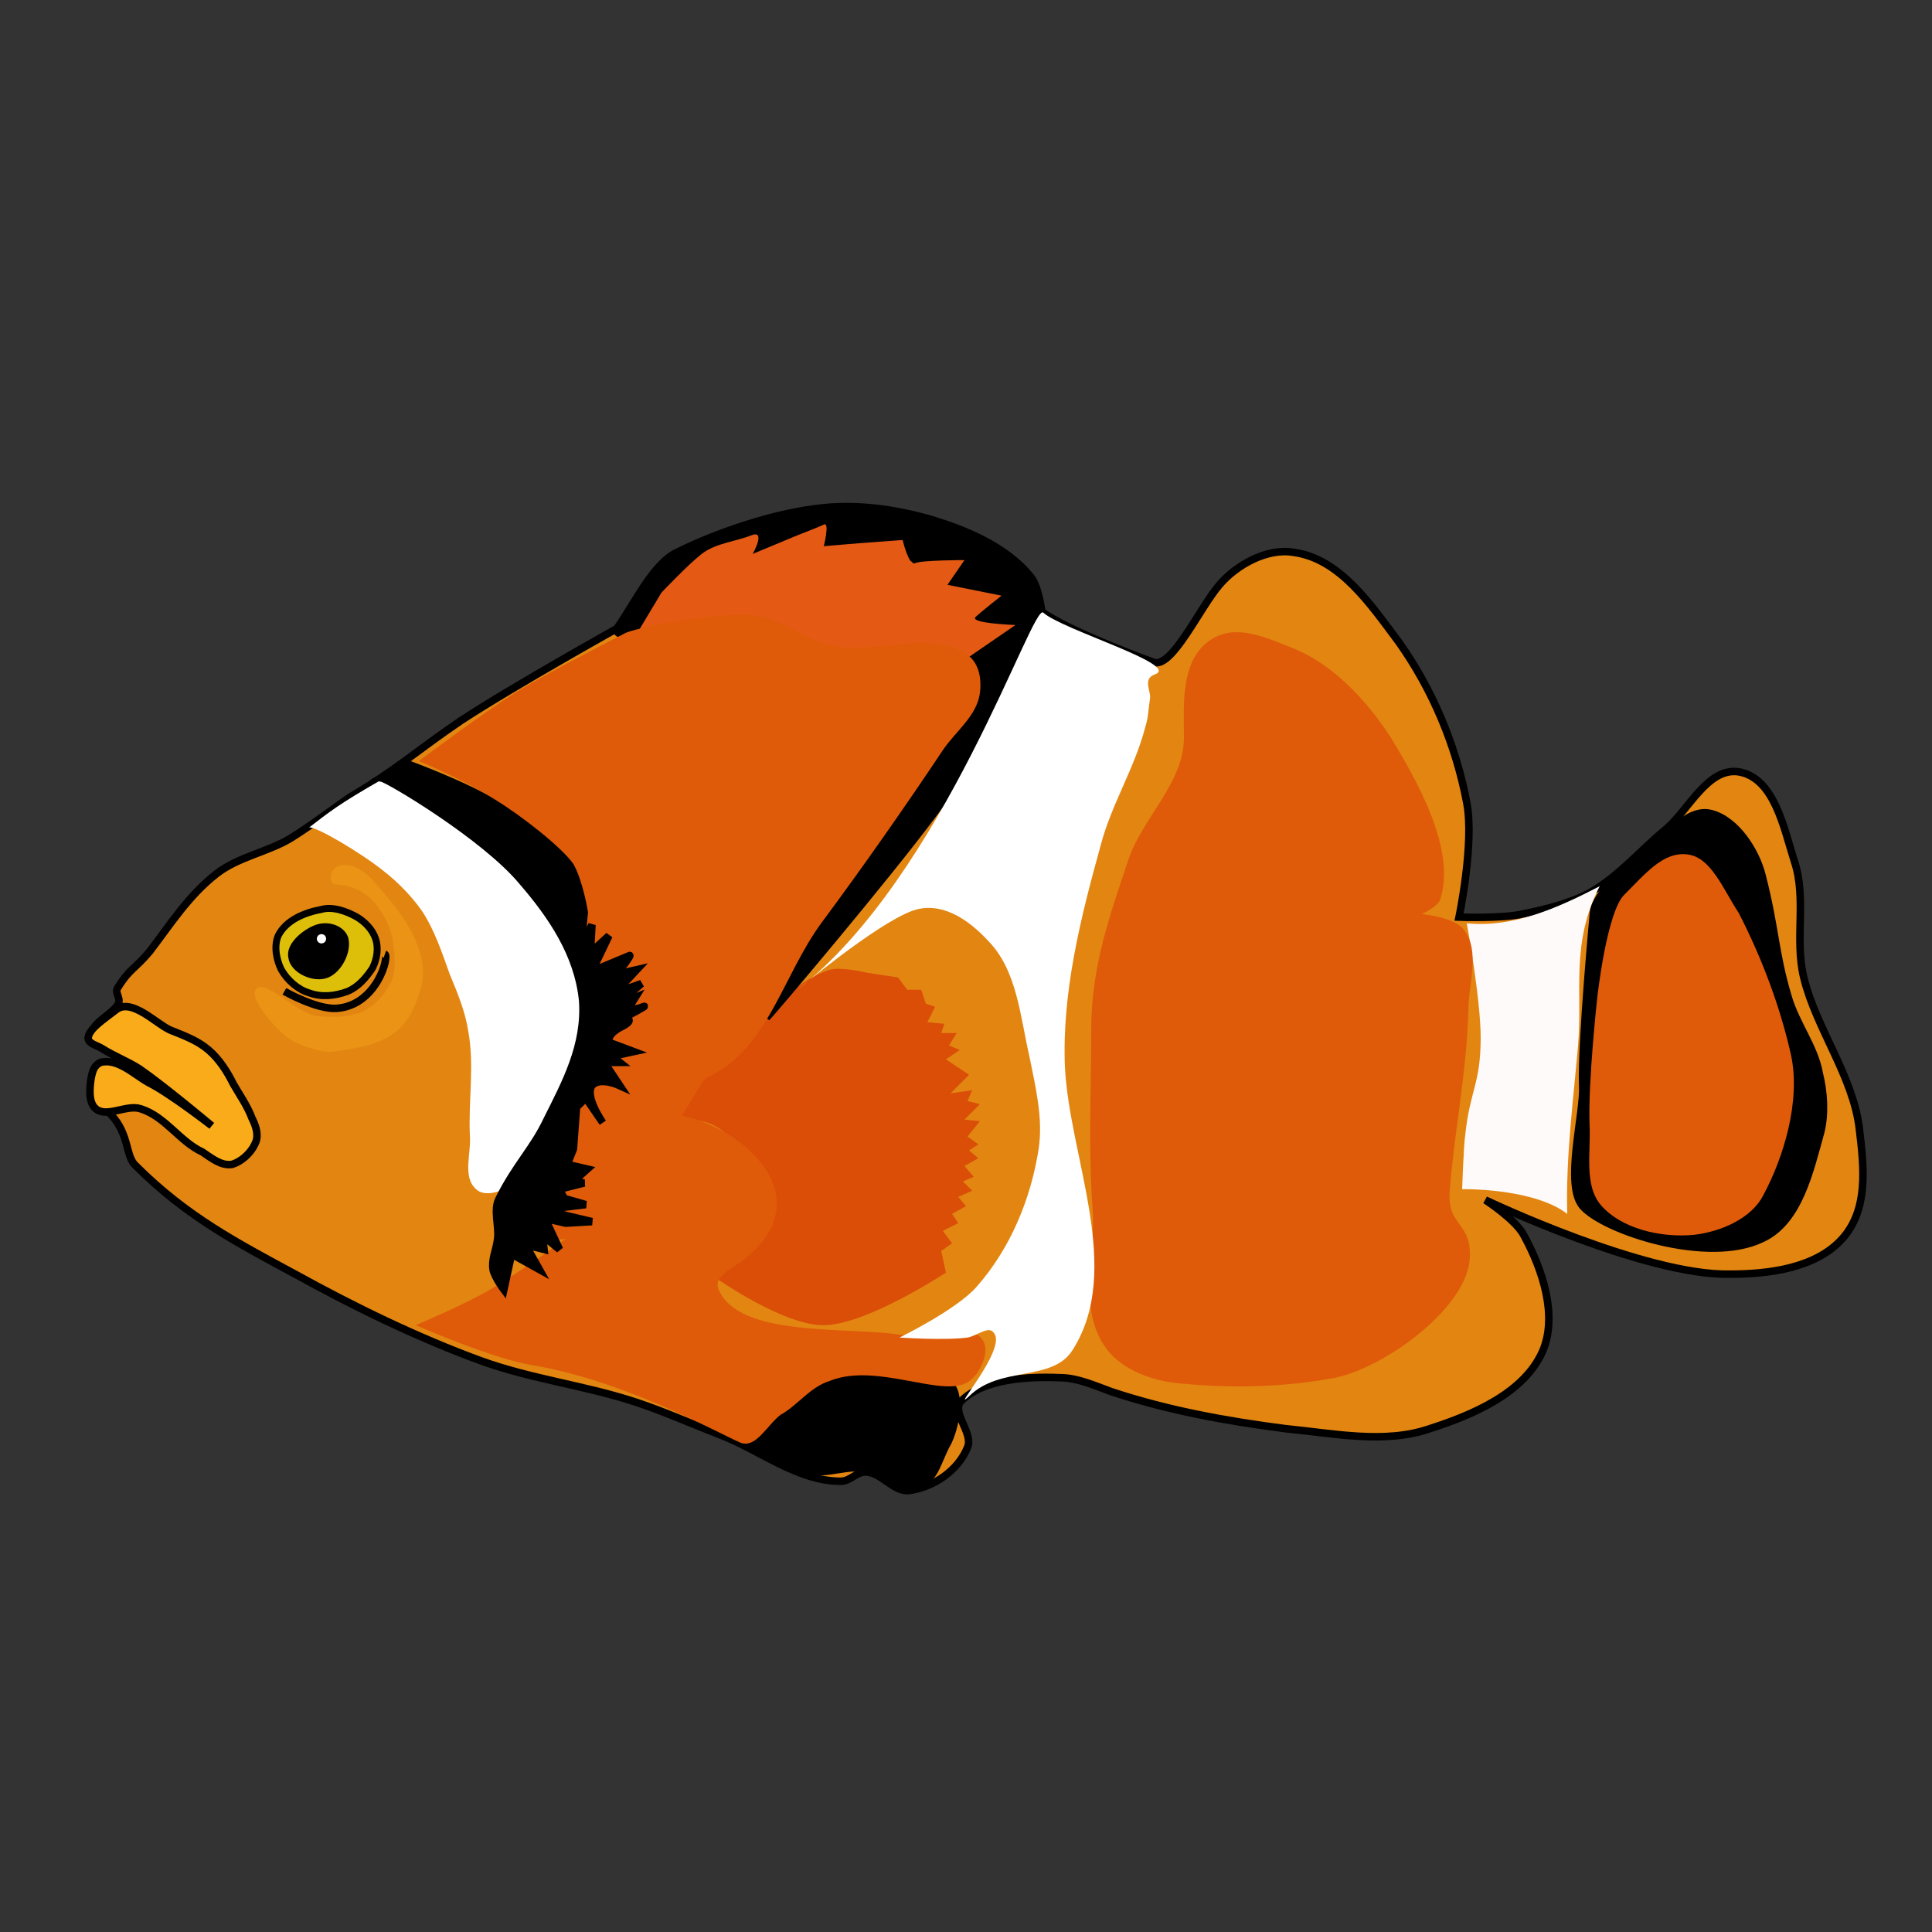 <?xml version="1.0" encoding="utf-8"?>
<!-- Generator: Adobe Illustrator 22.1.0, SVG Export Plug-In . SVG Version: 6.00 Build 0)  -->
<svg version="1.1"
	 id="svg2" inkscape:version="0.91 r13725" sodipodi:docname="fish-cartoon.svg" xmlns:cc="http://creativecommons.org/ns#" xmlns:dc="http://purl.org/dc/elements/1.1/" xmlns:inkscape="http://www.inkscape.org/namespaces/inkscape" xmlns:rdf="http://www.w3.org/1999/02/22-rdf-syntax-ns#" xmlns:sodipodi="http://sodipodi.sourceforge.net/DTD/sodipodi-0.dtd" xmlns:svg="http://www.w3.org/2000/svg"
	 xmlns="http://www.w3.org/2000/svg" xmlns:xlink="http://www.w3.org/1999/xlink" x="0px" y="0px" viewBox="0 0 125 125"
	 style="enable-background:new 0 0 125 125;" xml:space="preserve">
<rect x="0" y="0" width="125" height="125" fill="#333333" stroke="none"/>
<style type="text/css">
	.st0{fill:#FDE239;stroke:#000000;stroke-width:0.486;}
	.st1{fill:#E28611;stroke:#000000;stroke-width:0.486;}
	.st2{fill:#DDBF0A;stroke:#000000;stroke-width:0.45;}
	.st3{fill:#FFFAFA;}
	.st4{stroke:#000000;stroke-width:0.486;}
	.st5{fill:#DF5B09;stroke:#000000;stroke-width:0.486;}
	.st6{fill:#DF5B09;}
	.st7{fill:#DA4E08;}
	.st8{fill:#FFFFFF;}
	.st9{fill:#F9AB1A;fill-opacity:0.354;}
	.st10{fill:#F9AB1A;stroke:#000000;stroke-width:0.486;}
	.st11{fill:#E45A14;}
	.st12{fill:none;stroke:#000000;stroke-width:0.486;}
</style>
<sodipodi:namedview  bordercolor="#666666" borderopacity="1.0" id="base" inkscape:current-layer="layer1" inkscape:cx="368.15193" inkscape:cy="357.69734" inkscape:document-units="px" inkscape:pageopacity="0.0" inkscape:pageshadow="2" inkscape:window-height="705" inkscape:window-maximized="1" inkscape:window-width="1366" inkscape:window-x="-8" inkscape:window-y="-8" inkscape:zoom="1" pagecolor="#ffffff" showgrid="false" units="px">
	</sodipodi:namedview>
<g id="layer1" transform="translate(0,-452.362)" inkscape:groupmode="layer" inkscape:label="Layer 1">
	<path id="path4188" inkscape:connector-curvature="0" sodipodi:nodetypes="ssssssssss" class="st0" d="M21.1,509.7
		c-1.1,0-2.4,0.1-3.2,0.8c-0.9,0.7-1.4,2-1.4,3.1c0,0.9,0.4,1.9,1.1,2.6c0.7,0.8,1.8,1.3,2.9,1.4c0.9,0.1,1.9-0.2,2.6-0.7
		c0.6-0.4,1.2-1.3,1.5-2c0.3-0.9,0.2-2.2-0.2-3.1c-0.3-0.9-1-1.2-1.8-1.7C22.1,509.9,21.6,509.7,21.1,509.7L21.1,509.7z"/>
	
		<path id="path4147" inkscape:connector-curvature="0" sodipodi:nodetypes="cssssssssscsssssssssssssassssscssssssaaacssssssssssc" class="st1" d="
		M40.5,492.7c0,0-7.2,4-10.7,6.3c-2.8,1.9-4.2,3.2-7.1,4.9c-0.9,0.6-2.6,1.9-3.9,2.7c-1.5,0.9-3.4,1.2-4.8,2.3c-1.8,1.4-3,3.3-4.3,5
		c-1,1.2-1.3,1.1-2.1,2.4c-0.2,0.3,0.3,0.7,0,1.1c-0.4,0.6-1.7,1.2-1.6,1.8c0.1,0.3,0.4,0.7,0.8,0.8c1.1,0.1,7.6,5.2,7.5,5.3
		c0.1-0.1-7.2-5.2-8-4c-0.5,0.7-0.5,2-0.1,2.5c0.5,0.6,0.7,0.3,1,0.7c1.2,1.3,0.9,2.7,1.6,3.3c3.3,3.3,6.6,5,10.3,7
		c3.8,2.1,7.9,4.1,12,5.6c3.3,1.2,6.8,1.6,10.1,2.7c1.8,0.6,3.6,1.4,5.4,2.1c2.6,1,5,3,7.8,3c0.6,0,1-0.6,1.6-0.6
		c1,0,1.8,1.3,2.8,1.2c1.6-0.2,3.2-1.3,3.8-2.8c0.4-0.9-1.1-2.3-0.4-3c1.4-1.4,4.2-1.6,6.4-1.5c1.1,0,2.2,0.5,3.3,0.9
		c3.6,1.2,7.4,1.9,11.3,2.4c3.1,0.3,6.4,1,9.3,0c2.8-0.9,6.1-2.3,7.3-5c1-2.3,0-5.3-1.2-7.5c-0.5-1-2.5-2.3-2.5-2.3
		s10.3,4.9,15.8,4.8c2.6,0,5.6-0.4,7.3-2.3c1.7-1.9,1.4-4.6,1.1-7.1c-0.4-3.4-2.8-6.5-3.6-9.8c-0.6-2.5,0.2-5.1-0.6-7.5
		c-0.7-2.2-1.3-5.4-3.6-5.8c-2-0.3-3.2,2.4-4.7,3.7c-1.6,1.3-3,3-4.9,4.1c-1.3,0.7-2.9,1.1-4.4,1.4c-1.3,0.3-4.1,0.2-4.1,0.2
		s1-4.8,0.5-7.4c-0.7-3.7-2.2-7.3-4.4-10.4c-1.8-2.4-3.8-5.4-6.8-5.8c-1.7-0.3-3.7,0.8-4.8,2.1c-1.3,1.5-3.1,5.5-4.3,5
		c0,0-4.7-1.7-6.8-3c-2.5-1.5-4.2-4.3-6.9-5.6c-1.7-0.8-3.7-1.2-5.6-1.2c-2.1,0-4.2,0.5-6.2,1.1c-2.3,0.7-4.7,1.3-6.5,2.9
		C41.6,490.1,40.5,492.7,40.5,492.7L40.5,492.7z"/>
	<path id="path4190" inkscape:connector-curvature="0" sodipodi:nodetypes="sssssssss" class="st2" d="M20.8,511.2
		c-1.1,0.2-2.3,0.7-2.8,1.7c-0.3,0.7-0.1,1.6,0.2,2.2c0.4,0.7,1.1,1.3,1.8,1.5c0.8,0.3,1.7,0.2,2.5-0.1c0.7-0.3,1.2-0.9,1.6-1.5
		c0.3-0.6,0.4-1.3,0.2-1.9c-0.2-0.6-0.7-1.1-1.2-1.4C22.4,511.3,21.5,511,20.8,511.2z"/>
	<path id="path4149" inkscape:connector-curvature="0" sodipodi:nodetypes="cssccscc" class="st3" d="M94.9,512.1
		c0,0,0.9,4.9,0.9,7.4c0,3-0.7,3.4-1,6.3c-0.1,0.6-0.2,3.5-0.2,3.5c2.6,0,5.4,0.5,6.8,1.6c-0.1-3.7,0.4-7.4,0.7-10.9
		c0.3-3.5-0.5-6.6,1.4-10.3C100.8,511.1,97.9,512.4,94.9,512.1L94.9,512.1z"/>
	<path id="path4184" inkscape:connector-curvature="0" sodipodi:nodetypes="sacssaaasss" class="st4" d="M110.7,505
		c-1.5-0.4-3,1.6-4.3,2.7c-1.3,1.1-3.1,2.3-3.3,3.7c0,0-0.8,8.5-0.7,11.2c0.1,1.8-1.2,6.4,0,7.8c1.4,1.6,8.1,3.8,11.6,2.1
		c2.4-1.1,3.1-4.4,3.8-6.9c0.3-1.2,0.2-2.6-0.1-3.8c-0.3-1.7-1.5-3.2-2-4.9c-0.9-3-0.8-4.4-1.7-7.9
		C113.6,507.4,112.3,505.4,110.7,505z"/>
	<path id="path4151" inkscape:connector-curvature="0" sodipodi:nodetypes="sscsssssss" class="st5" d="M109.2,507.4
		c-1.7-0.2-2.9,1.3-4.3,2.7c-1.2,1.2-1.8,6.8-1.8,6.8c0,0-0.6,5.4-0.5,8.2c0.1,1.8-0.4,4,0.8,5.4c1.4,1.6,4,2.2,6.2,2
		c1.8-0.2,3.9-1.1,4.7-2.7c1.3-2.4,2.5-6.2,1.8-9.3c-0.7-3.1-1.9-6.3-3.4-9.2C111.7,509.8,110.9,507.6,109.2,507.4z"/>
	<path id="path4153" inkscape:connector-curvature="0" sodipodi:nodetypes="sssssasassssssscs" class="st6" d="M93.2,510.5
		c1-3.2-1.5-7.6-3.2-10.4c-1.7-2.6-3.9-4.9-6.6-5.9c-1.5-0.6-3.3-1.4-4.8-0.6c-2.3,1.2-2,4.4-2,6.5c0,2.9-2.7,5.2-3.6,7.9
		c-1.2,3.6-2.4,6.9-2.4,11c0,3.9-0.2,7.8,0.1,11.7c0.2,3.1-1.1,6.6,1.1,9.2c1.2,1.3,3.1,1.9,4.9,2c3.2,0.3,6.5,0.2,9.7-0.4
		c3.3-0.7,8.6-4.6,8.7-7.8c0.1-2.3-1.5-2-1.3-4.3c0.3-3.9,1.1-7.7,1.2-11.6c0-1.8,0.8-3.9-0.3-5.3c-0.6-0.8-2.7-1-2.7-1
		S93.1,511,93.2,510.5L93.2,510.5z"/>
	
		<path id="path4155" inkscape:connector-curvature="0" sodipodi:nodetypes="csccccccccccccccccccccccccccccccccccccsssscsssc" class="st7" d="
		M46.4,535.1c0,0,4.4,3.1,7,3c2.8-0.1,7.8-3.4,7.8-3.4l-0.3-1.4l0.7-0.5L61,532l1-0.5l-0.4-0.6l0.9-0.5l-0.5-0.6l0.9-0.4l-0.6-0.6
		l0.7-0.3l-0.6-0.7l0.9-0.5l-0.6-0.5l0.6-0.4l-0.7-0.5l0.8-1l-1-0.1l1-1l-0.8-0.2l0.3-0.7l-1.4,0.2l1.2-1.2l-1.5-1l0.9-0.6l-0.7-0.3
		l0.5-0.8l-1,0l0.2-0.6l-1.1-0.1l0.5-1l-0.6-0.2l-0.3-0.9l-0.9,0l-0.6-0.8l-2-0.3c0,0-1.6-0.4-2.4-0.2c-2.5,0.8-4.3,3.2-6.2,5
		c-0.6,0.5-1.3,1.3-1.9,1.8c-0.5,0.4-0.8,0.4-1.3,0.9c-1.2,1.2-2.7,4.2-2.7,4.2s2.4-2.4,3.8-2.1c1.9,0.4,3.3,2.6,3.7,4.5
		c0.3,1.3-0.4,2.6-1.1,3.7C47.7,534,46.4,535.1,46.4,535.1L46.4,535.1z"/>
	<path id="path4160" inkscape:connector-curvature="0" sodipodi:nodetypes="sscssssssss" class="st4" d="M61.6,542.1
		c-1.1-1.5-3.2-0.9-5.1-1.1c-1.1-0.1-3.3,0.7-3.3,0.7s-1.6,0.2-1.8,0.6c-0.5,1.2-0.2,0.4-1.2,1.2c-0.4,0.3-2.6,0.9-2.5,1.4
		c0.2,1.2,3.4,2.3,4.6,2.6c1.3,0.3,2.5-0.4,3.8-0.1c0.8,0.2,1.9,1.1,2.8,1.1c1.5-0.1,1.6-1.2,2.3-2.6
		C61.7,545.1,62.2,543,61.6,542.1z"/>
	<path id="path4162" inkscape:connector-curvature="0" sodipodi:nodetypes="ssasssssacssss" class="st6" d="M53.7,541.7
		c3-1.2,7.2,1.1,8.9,0.1c0.7-0.4,1.5-1.9,1-2.7c-1-1.5-2.9,0-5.5-0.4c-3.3-0.5-10.3,0.2-11.6-2.9c-0.4-0.9,1-1.4,1.7-2
		c5.5-4.4-1.3-9.5-5.5-9.4c-2.4,0.1-3.3,6-3.6,6.2c-0.3,0.3-4.8,3.7-7.4,5.2c-1.5,0.9-4.8,2.3-4.8,2.3s5,2.2,7.6,2.6
		c5.9,1,11.8,4.3,13.4,5c1,0.4,1.7-1.1,2.6-1.8C51.6,543.3,52.4,542.1,53.7,541.7L53.7,541.7z"/>
	<path id="path4164" inkscape:connector-curvature="0" sodipodi:nodetypes="csassssassscccc" class="st8" d="M20,505.9
		c0.4-0.1,3.3,1.6,4.8,2.8c0.9,0.7,1.8,1.6,2.5,2.6c0.8,1.2,1.3,2.7,1.8,4.1c0.5,1.2,1,2.4,1.2,3.7c0.4,2.2,0,4.5,0.1,6.7
		c0.1,1.2-0.5,2.7,0.4,3.5c0.4,0.4,1.2,0.3,1.8,0c1.7-0.9,2.3-3.1,3.1-4.8c1.2-2.4,2.9-5,2.6-7.8c-0.2-2.6-2.4-4.8-3.9-7
		c-0.7-1.1-2.4-3-2.4-3l-4.6-2.4c-0.9-0.6-1.7-1.2-2.7-1.5C21.9,504.4,21.3,504.9,20,505.9L20,505.9z"/>
	<path id="path4166" inkscape:connector-curvature="0" sodipodi:nodetypes="sssssssaasas" class="st9" d="M21.5,520.4
		c3.5-0.4,4.9-1.2,5.7-4c0.7-2.2-0.9-4.6-2.4-6.3c-0.7-0.9-1.8-2.1-2.9-1.7c-0.6,0.2-0.7,1.2-0.1,1.2c2.7,0.1,3.5,3,3.6,3.5
		c0.1,0.8,0.3,1.9-0.1,2.8c-0.4,0.8-1,1.5-1.8,1.9c-0.9,0.4-2,0.4-3,0.3c-1.4-0.2-3.6-2.7-4-1.6c-0.2,0.6,1.1,2.2,2,2.9
		C19.2,520,20.9,520.5,21.5,520.4L21.5,520.4z"/>
	<path id="path4168" inkscape:connector-curvature="0" sodipodi:nodetypes="saasascassszzaasss" class="st10" d="M13.1,526.9
		c-1.5-0.7-2.4-2.3-4-2.8c-0.9-0.3-2.2,0.6-2.9,0c-0.5-0.4-0.4-1.4-0.3-2c0.1-0.5,0.2-0.8,0.6-1c1.1-0.3,2.2,0.8,3.1,1.3
		c1.4,0.7,4.1,2.8,4.1,2.8s-3.1-2.6-4.7-3.7c-0.8-0.5-1.6-0.8-2.4-1.3c-0.3-0.2-0.9-0.3-0.9-0.7c0.1-0.6,0.9-1.1,1.8-1.8
		c1-0.8,2.6,0.9,3.5,1.3c1,0.4,1.8,0.7,2.5,1.3c0.7,0.6,1.2,1.4,1.6,2.2c0.4,0.7,0.9,1.4,1.2,2.2c0.2,0.4,0.4,0.9,0.3,1.4
		c-0.2,0.7-0.9,1.4-1.6,1.6C14.3,527.8,13.7,527.3,13.1,526.9z"/>
	<path id="path4174" inkscape:connector-curvature="0" sodipodi:nodetypes="csscssassccccc" class="st4" d="M49.6,518.2
		c0.3-0.3,7.6-8.9,10.8-13.2c2-2.7,4.1-5.3,5.5-8.3c0.7-1.5,1.5-4.8,1.5-4.8s-0.2-1.6-0.7-2.2c-1.6-2-4.3-3.1-6.7-3.8
		c-2.2-0.6-4.4-0.9-6.6-0.7c-3.3,0.3-7.2,1.7-9.6,2.9c-1.5,0.7-2.7,3.2-3.8,4.8c-0.5,0.7,1.2,0.6,1.2,0.6l17.8-5.1l4.1,3.8l-2,2.5
		L49.6,518.2z"/>
	<path id="path4172" inkscape:connector-curvature="0" sodipodi:nodetypes="ccscccscccsscssccc" class="st11" d="M62.5,495l3.2-2.2
		c0,0-2.9-0.1-2.6-0.5c0.3-0.3,1.7-1.4,1.7-1.4l-3.5-0.7l1.1-1.6c0,0-2.8,0-3.2,0.2c-0.4,0.2-0.8-1.5-0.8-1.5l-2.7,0.2l-2.4,0.2
		c0,0,0.4-1.6,0-1.4c-0.4,0.2-1.5,0.6-2.2,0.9l-2.4,1c0,0,0.9-1.6-0.1-1.2c-1,0.4-2.3,0.5-3.2,1.2s-2.6,2.5-2.6,2.5l-1.5,2.5
		L62.5,495z"/>
	<path id="path4170" inkscape:connector-curvature="0" sodipodi:nodetypes="sssssaasacaasaas" class="st6" d="M45.7,522.1
		c4-1.8,4.9-6.6,7.5-10.1c2.6-3.5,5.4-7.5,7.8-11.1c0.8-1.2,2.2-2.2,2.4-3.7c0.1-0.8,0-1.7-0.6-2.3c-2.3-2-6.2-0.1-9.1-0.8
		c-1.7-0.4-3.1-1.7-4.8-1.9c-2.8-0.3-7.7,0.8-8.4,1.1c-0.6,0.3-4.9,2.5-7.2,3.9c-2.2,1.4-6.2,4.4-6.2,4.4s4.1,1.7,5.7,3.1
		c1.9,1.7,3.3,3.9,4.5,6.2c0.5,1,0.6,2.2,1.1,3.3c0.7,1.6,0,3.8-0.3,5.7c-0.7,4.2-6.9,10.1-3.2,12.3
		C39.1,534.8,45.1,522.4,45.7,522.1L45.7,522.1z"/>
	
		<path id="path4176" inkscape:connector-curvature="0" sodipodi:nodetypes="casssssccccccccccccccccccccccccsccccccscscccccccsccccccsacc" class="st4" d="
		M24.7,502.7c0.5,0.1,6.7,3.8,9.1,6.7c1.9,2.2,3.6,4.7,3.9,7.7c0.2,2.9-1.1,5.3-2.3,7.7c-0.9,1.9-2,2.9-3.1,5.1
		c-0.4,0.7,0,1.8-0.1,2.6c-0.1,0.8-0.4,1.3-0.3,2c0.1,0.5,0.7,1.3,0.7,1.3l0.5-2.3l1.8,1l-0.9-1.6l1.2,0.3l-0.1-0.9l1.1,0.9
		l-0.7-1.5l-0.2-0.5l1.3,0.3l1.7-0.1l-1.7-0.4l-1.2-0.4l2.5-0.3l-1.4-0.4l-0.3-0.6l1.6-0.4l-0.7-0.1l0.9-0.8l-1.3-0.3l0.4-1l0.2-2.7
		l0.6-0.6l1.1,1.6c0,0-1.2-1.7-0.7-2.4c0.5-0.6,1.8,0,1.8,0l-1-1.5l1,0l-0.5-0.4l1.4-0.3l-1.6-0.6c0,0-0.2-0.5,0.8-1
		c1-0.5,0.2-0.6,0.2-0.6s1.7-0.9,1.2-0.7c-0.5,0.2-1,0.2-1,0.2l0.5-0.8l-1.2,0.5l1.6-1.4l-1.7,0.6l1.4-1.5l-1.3,0.3
		c0,0,1.1-1.4,0.8-1.2l-2.4,1l1.1-2.3l-1.2,1.1l0.1-1.8l-0.7,1.3l0.2-2.1c0,0-0.3-1.9-0.9-3c-0.7-1-3.2-3-5-4.1
		c-1.7-1.1-5.5-2.5-5.5-2.5L24.7,502.7z"/>
	<path id="path4178" inkscape:connector-curvature="0" sodipodi:nodetypes="aazaa" class="st4" d="M21.1,515.4
		c-0.8,0.3-2.1-0.3-2.2-1.1c-0.2-0.8,1-1.7,1.7-1.9c0.7-0.2,1.5,0.1,1.7,0.7C22.5,513.9,21.9,515.1,21.1,515.4L21.1,515.4z"/>
	<path id="path4180" inkscape:connector-curvature="0" sodipodi:nodetypes="csc" class="st12" d="M24.9,514.1
		c0.3,0.1-0.5,3.3-3.1,3.5c-1.3,0.1-3.4-1.1-3.4-1.1"/>
	<path id="path4182" inkscape:connector-curvature="0" sodipodi:nodetypes="sscsaaaacassasaaas" class="st8" d="M74.7,496
		c1.8-0.6-6-2.9-7.2-4c-0.7-0.7-6.4,17-15.9,24.4c0,0,5-4.2,7.4-5.1c1.9-0.7,3.7,0.6,4.9,1.9c1.9,1.9,2.1,4.9,2.7,7.5
		c0.4,2,0.9,4,0.6,6c-0.5,3.2-1.8,6.4-4,8.9c-1.3,1.5-5,3.3-5,3.3s2.9,0.2,4.4,0c0.6-0.1,1.4-0.8,1.7-0.3c0.9,1-2.9,5.3-1.6,4.1
		c2-2,5.4-0.9,6.7-3c3.3-5.2-0.2-12.4-0.5-18.3c-0.2-4.8,1-9.6,2.3-14.3c0.7-2.7,2.2-5,2.9-7.7c0.2-0.6,0.2-1.2,0.3-1.8
		C74.5,497.1,73.9,496.3,74.7,496L74.7,496z"/>
	<ellipse id="path4192" class="st8" cx="20.8" cy="513.1" rx="0.3" ry="0.3"/>
</g>
</svg>
